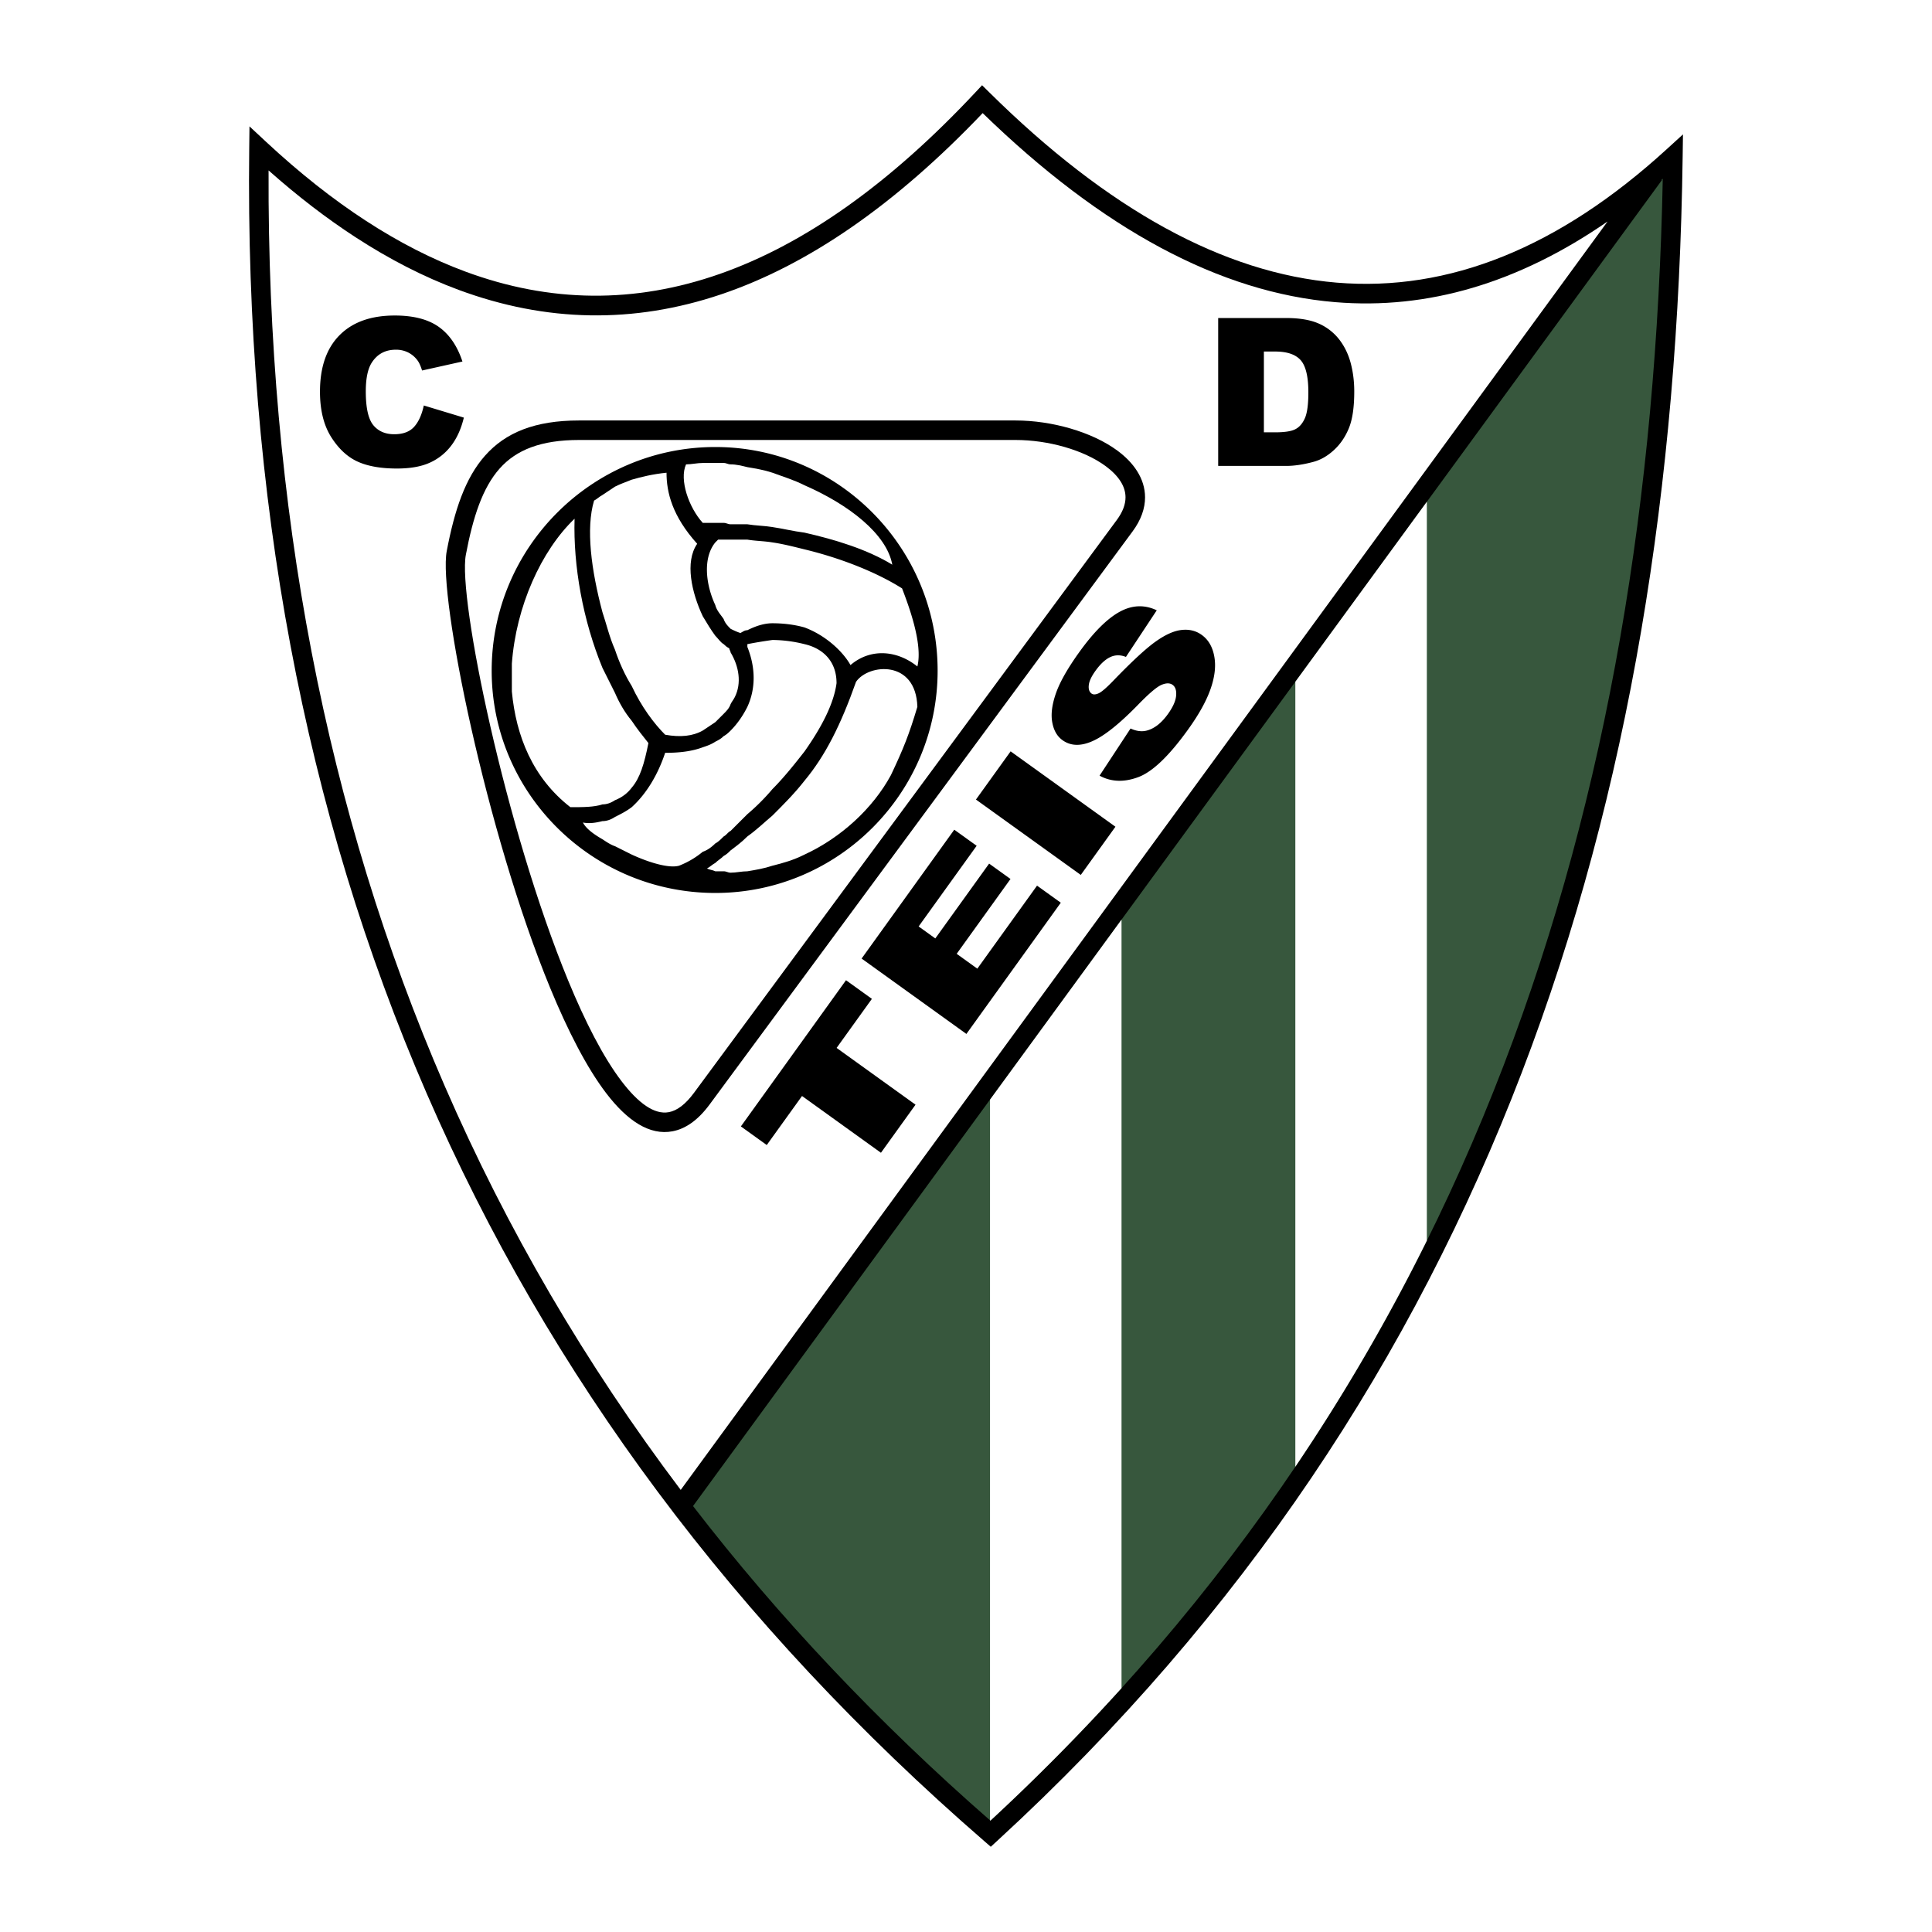 <svg xmlns="http://www.w3.org/2000/svg" width="2500" height="2500" viewBox="0 0 192.756 192.756"><path fill-rule="evenodd" clip-rule="evenodd" fill="#fff" d="M0 0h192.756v192.756H0V0z"/><path d="M26.501 14.107l.048.045c3.328 3.098 6.652 5.726 9.969 7.883 3.303 2.149 6.606 3.836 9.908 5.059 16.902 6.264 33.862.31 50.874-17.862l.682-.728.711.701c11.857 11.723 23.414 18.055 34.666 18.993 11.203.933 22.168-3.493 32.893-13.278l1.658-1.513-.031 2.243c-.443 32.453-5.23 63.142-16.057 91.373-10.834 28.25-27.711 54.031-52.332 76.641l-.639.588-.654-.568c-24.854-21.559-43.395-46.418-55.619-74.574-12.22-28.147-18.124-59.583-17.713-94.303l.026-2.199 1.61 1.499z"/><path d="M165.766 17.941l.041.03L69.144 150.26c8.584 11.141 18.475 21.605 29.669 31.387 24.037-22.254 40.559-47.582 51.191-75.316 10.494-27.362 15.264-57.077 15.891-88.497l-.129.107z" fill="#37573d"/><path d="M67.915 148.648l92.47-126.547c-8.873 6.131-17.934 8.814-27.186 8.044-11.484-.957-23.205-7.246-35.158-18.86C80.666 29.519 63.238 35.398 45.758 28.92c-3.432-1.271-6.866-3.025-10.296-5.257-2.893-1.881-5.783-4.102-8.666-6.66-.141 33.583 5.714 64.031 17.569 91.338 6.206 14.294 14.055 27.729 23.55 40.307z" fill="#fff"/><path d="M57.772 41.951h43.552c3.605 0 7.619 1.133 10.156 3.005.814.602 1.49 1.287 1.967 2.044.51.805.795 1.684.795 2.621 0 1.088-.383 2.232-1.248 3.404l-.004.004-42.189 57.161c-1.165 1.578-2.408 2.436-3.705 2.68-2.282.434-4.509-1.041-6.617-3.803-1.933-2.533-3.821-6.213-5.581-10.48-6.391-15.501-11.176-39.123-10.33-43.592.776-4.096 1.845-7.308 3.83-9.54 2.039-2.295 4.959-3.504 9.374-3.504zm43.552 1.946H57.772c-3.801 0-6.263.984-7.921 2.848-1.71 1.924-2.659 4.839-3.373 8.606-.81 4.273 3.936 27.265 10.215 42.496 1.697 4.115 3.502 7.645 5.33 10.039 1.653 2.166 3.259 3.35 4.714 3.074.812-.154 1.649-.77 2.503-1.928l42.186-57.157c.602-.814.867-1.569.867-2.256 0-.559-.176-1.091-.49-1.586-.342-.544-.852-1.055-1.48-1.519-2.208-1.63-5.766-2.617-8.999-2.617z"/><path d="M73.917 112.383l10.489-14.586 2.583 1.859-3.521 4.895 7.874 5.664-3.45 4.797-7.874-5.664-3.518 4.892-2.583-1.857zm12.045-16.748l9.246-12.856 2.233 1.605-5.789 8.048 1.663 1.196 5.37-7.466 2.133 1.534-5.37 7.466 2.059 1.482 5.959-8.284 2.369 1.704-9.417 13.092-10.456-7.521zm11.409-15.864l3.459-4.809 10.457 7.521-3.457 4.808-10.459-7.52zm12.332-2.383l3.092-4.705c.568.261 1.094.332 1.574.218.779-.188 1.498-.746 2.158-1.664.49-.683.764-1.288.814-1.816.049-.524-.068-.89-.354-1.095-.271-.194-.639-.195-1.109.005-.469.2-1.258.872-2.373 2.022-1.832 1.875-3.332 3.072-4.506 3.589-1.178.524-2.176.493-2.994-.095-.539-.387-.881-.985-1.023-1.791-.146-.806-.021-1.77.371-2.896.396-1.126 1.176-2.497 2.338-4.113 1.428-1.984 2.766-3.32 4.01-4.004 1.246-.685 2.482-.734 3.709-.153l-3.076 4.651c-.555-.219-1.08-.213-1.572.021-.488.23-.979.685-1.465 1.361-.402.56-.627 1.036-.668 1.434-.045.396.049.676.277.841.166.119.398.11.699-.025.301-.129.812-.572 1.543-1.336 1.812-1.878 3.201-3.156 4.166-3.84.965-.683 1.824-1.068 2.584-1.147.756-.082 1.424.08 1.994.492.672.481 1.088 1.205 1.258 2.161.174.958.047 2.035-.373 3.236-.418 1.198-1.168 2.55-2.25 4.053-1.898 2.64-3.555 4.224-4.973 4.746-1.417.526-2.699.476-3.851-.15zM42.283 40.456l3.995 1.209c-.268 1.12-.691 2.054-1.268 2.806a5.484 5.484 0 0 1-2.15 1.701c-.855.385-1.944.573-3.264.573-1.604 0-2.917-.233-3.93-.697-1.017-.467-1.896-1.288-2.636-2.463-.735-1.175-1.105-2.676-1.105-4.507 0-2.442.649-4.321 1.947-5.63 1.299-1.312 3.137-1.969 5.511-1.969 1.859 0 3.319.374 4.384 1.127 1.065.752 1.855 1.906 2.371 3.462l-4.027.897c-.141-.45-.288-.78-.443-.989a2.636 2.636 0 0 0-.934-.804 2.687 2.687 0 0 0-1.24-.282c-1.03 0-1.824.416-2.374 1.247-.416.618-.625 1.587-.625 2.91 0 1.639.25 2.759.746 3.367.498.607 1.195.91 2.092.91.873 0 1.532-.244 1.979-.735.445-.488.768-1.199.971-2.133zM121.539 31.729h6.773c1.332 0 2.412.182 3.236.543a5.266 5.266 0 0 1 2.037 1.56c.535.68.924 1.467 1.168 2.367.24.9.361 1.852.361 2.858 0 1.577-.18 2.8-.539 3.669-.357.869-.855 1.598-1.494 2.182-.637.587-1.32.979-2.053 1.175-.998.268-1.906.402-2.717.402h-6.773V31.729h.001zm4.559 3.343v8.061h1.115c.955 0 1.633-.104 2.033-.316.404-.21.719-.581.949-1.107.227-.525.34-1.38.34-2.562 0-1.563-.254-2.631-.762-3.209-.512-.577-1.357-.866-2.539-.866h-1.136v-.001zM71.37 44.599c-12.305 0-22.315 10.01-22.315 22.315 0 12.229 10.01 22.177 22.315 22.177 12.229 0 22.177-9.948 22.177-22.177-.001-12.305-9.949-22.315-22.177-22.315z" fill-rule="evenodd" clip-rule="evenodd"/><path d="M61.357 64.823c.417 1.25.973 2.502 1.668 3.615.973 2.083 2.225 3.752 3.337 4.865 1.529.277 2.78.139 3.753-.417l1.251-.835c.279-.277.557-.555.834-.834.278-.277.557-.556.695-.973.139-.277.278-.417.417-.696.695-1.39.417-3.059-.417-4.449 0-.139-.138-.277-.138-.417-.279-.14-.417-.279-.557-.417-.278-.14-.556-.556-.834-.835-.417-.556-.833-1.25-1.251-1.946-1.111-2.363-1.808-5.422-.557-7.23-2.502-2.78-3.059-5.145-3.059-7.091-1.39.14-2.503.417-3.476.696-.695.277-1.113.417-1.668.694l-1.252.835c-.278.14-.556.417-.833.557-.834 2.78-.279 6.951.833 11.123.419 1.252.698 2.502 1.254 3.755z" fill-rule="evenodd" clip-rule="evenodd" fill="#fff"/><path d="M61.357 79.837c.695-.277 1.251-.694 1.668-1.25.834-.974 1.251-2.365 1.668-4.451-.556-.694-1.112-1.39-1.668-2.223-.695-.834-1.251-1.809-1.668-2.781l-1.252-2.503c-1.947-4.728-2.92-10.149-2.78-14.877-3.338 3.198-5.84 8.76-6.257 14.46v2.779c.417 4.451 2.086 8.622 5.839 11.542 1.251 0 2.365 0 3.198-.279.417 0 .834-.137 1.252-.417zM70.255 52.168H72.2c.278 0 .417.14.695.14h1.669c.834.139 1.668.139 2.502.278.974.138 2.085.417 3.199.555 3.059.695 6.255 1.668 8.759 3.198-.558-3.059-4.311-5.978-8.759-7.924-1.113-.557-2.086-.836-3.199-1.252-.834-.277-1.668-.417-2.502-.556-.557-.138-1.113-.277-1.669-.277-.278 0-.417-.139-.695-.139h-2.085c-.557 0-1.111.139-1.668.139-.696 1.529.278 4.309 1.668 5.838h.14z" fill-rule="evenodd" clip-rule="evenodd" fill="#fff"/><path d="M72.201 83.453c.278-.14.417-.417.695-.556.556-.556 1.112-1.113 1.669-1.667a21.18 21.18 0 0 0 2.502-2.504c1.112-1.111 2.224-2.503 3.199-3.753 1.668-2.365 2.919-4.727 3.196-6.813 0-2.225-1.39-3.476-3.196-3.893a13.437 13.437 0 0 0-3.199-.417c-.973.138-1.808.277-2.502.417v.277c.834 2.085.834 4.172 0 5.978-.418.836-.973 1.669-1.669 2.365-.138.14-.417.417-.695.556-.278.278-.556.417-.834.556-.417.278-.833.417-1.251.557-1.111.416-2.364.554-3.753.554-.695 2.086-1.808 4.034-3.337 5.423-.556.417-1.113.696-1.668.973-.417.277-.834.417-1.252.417-.556.139-1.251.279-1.947.139.279.557.974 1.113 1.947 1.669.417.277.834.557 1.252.694.555.279 1.112.556 1.668.835 1.808.833 3.754 1.39 4.727 1.11a8.607 8.607 0 0 0 2.364-1.39c.418-.14.834-.417 1.251-.833.278-.138.555-.415.833-.694z" fill-rule="evenodd" clip-rule="evenodd" fill="#fff"/><path d="M85.409 68.019c-1.528 4.311-3.059 7.369-5.143 9.872-.975 1.252-2.086 2.363-3.199 3.476-.834.695-1.529 1.391-2.502 2.085-.557.557-1.113.973-1.669 1.39-.138.14-.417.419-.695.557-.278.279-.556.419-.834.695-.278.14-.555.417-.833.557.278.14.555.14.833.277h.834c.278 0 .417.14.695.14.556 0 1.112-.14 1.669-.14.834-.138 1.668-.277 2.502-.557 1.112-.277 2.085-.554 3.199-1.11 3.615-1.669 6.813-4.588 8.62-7.926 1.252-2.642 1.806-4.032 2.64-6.814-.137-4.726-4.865-4.309-6.117-2.502z" fill-rule="evenodd" clip-rule="evenodd" fill="#fff"/><path d="M90 58.705c-2.642-1.669-6.258-3.059-9.733-3.894-1.113-.277-2.225-.556-3.199-.694-.834-.139-1.668-.139-2.502-.279h-2.92l-.279.279c-1.251 1.53-.973 4.169 0 6.256.14.556.557.973.834 1.392.14.416.417.693.695.973.278.138.556.277.974.417.277-.14.417-.279.695-.279.834-.417 1.668-.694 2.502-.694 1.112 0 2.224.14 3.199.417 2.223.833 3.892 2.502 4.588 3.755 1.946-1.669 4.587-1.529 6.672.138.558-2.226-.833-5.98-1.526-7.787zM111.895 91.752v76.675a209.745 209.745 0 0 1-13.082 13.219l-.039-.037v-71.898l13.121-17.959zm30.462-41.69L129.236 68.02v78.316a194.817 194.817 0 0 0 13.121-22.557V50.062z" fill-rule="evenodd" clip-rule="evenodd" fill="#fff"/></svg>